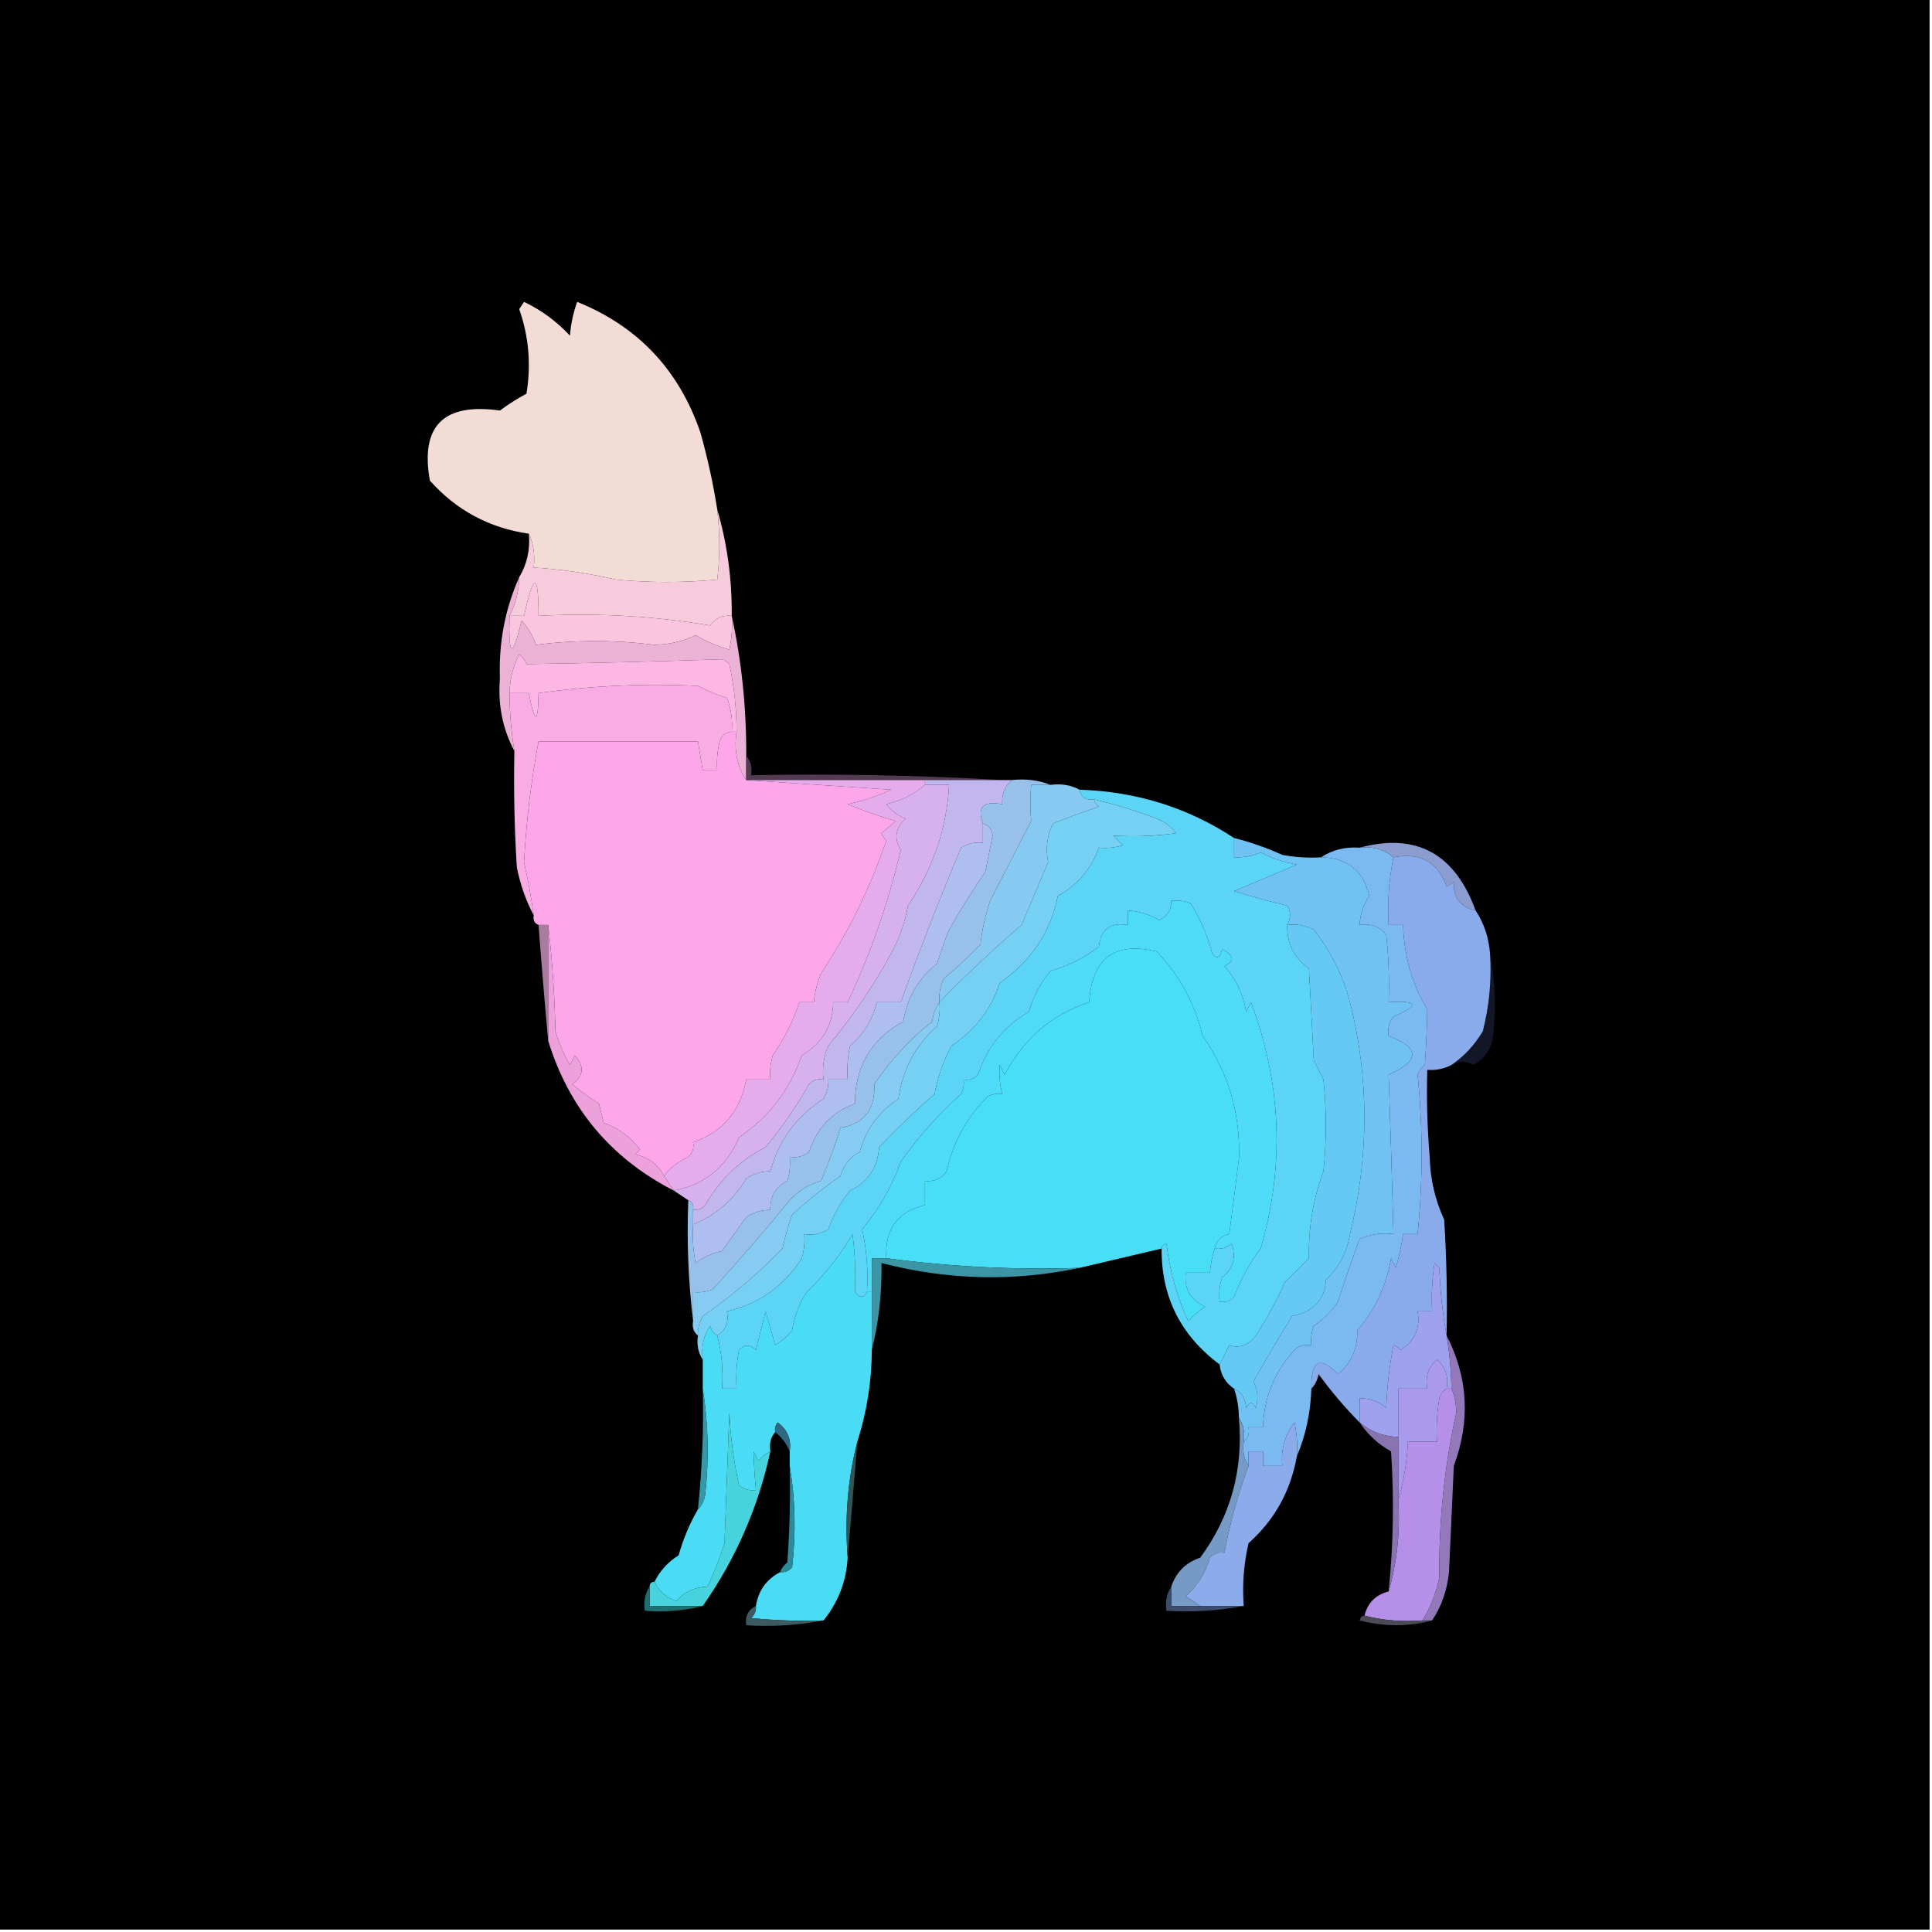 <?xml version="1.0" encoding="UTF-8"?>
<!DOCTYPE svg PUBLIC "-//W3C//DTD SVG 1.1//EN" "http://www.w3.org/Graphics/SVG/1.1/DTD/svg11.dtd">
<svg xmlns="http://www.w3.org/2000/svg" version="1.1" width="400px" height="400px" style="shape-rendering:geometricPrecision; text-rendering:geometricPrecision; image-rendering:optimizeQuality; fill-rule:evenodd; clip-rule:evenodd" xmlns:xlink="http://www.w3.org/1999/xlink">
<g><path style="opacity:1" fill="#000000" d="M -0.5,-0.5 C 132.833,-0.5 266.167,-0.5 399.5,-0.5C 399.5,132.833 399.5,266.167 399.5,399.5C 266.167,399.5 132.833,399.5 -0.5,399.5C -0.5,266.167 -0.5,132.833 -0.5,-0.5 Z"/></g>
<g><path style="opacity:1" fill="#f4dcd6" d="M 148.5,105.5 C 149.064,110.423 149.064,115.256 148.5,120C 141.5,120.667 134.5,120.667 127.5,120C 121.89,118.697 116.223,117.864 110.5,117.5C 110.802,114.941 110.468,112.607 109.5,110.5C 101.314,109.324 94.481,105.657 89,99.5C 86.981,88.184 91.815,83.351 103.5,85C 105.249,83.709 107.082,82.542 109,81.5C 109.989,75.5 109.489,69.666 107.5,64C 107.833,63.5 108.167,63 108.5,62.5C 112.111,64.223 115.278,66.556 118,69.5C 118.186,67.1 118.686,64.766 119.5,62.5C 132.054,67.56 140.554,76.56 145,89.5C 146.489,94.787 147.656,100.121 148.5,105.5 Z"/></g>
<g><path style="opacity:1" fill="#f6cbdb" d="M 148.5,105.5 C 150.561,112.558 151.561,119.891 151.5,127.5C 149.61,127.297 148.11,127.963 147,129.5C 135.419,127.534 123.586,126.867 111.5,127.5C 111.491,118.484 110.491,118.484 108.5,127.5C 107.5,127.5 106.5,127.5 105.5,127.5C 106.774,125.007 107.44,122.341 107.5,119.5C 109.123,116.785 109.79,113.785 109.5,110.5C 110.468,112.607 110.802,114.941 110.5,117.5C 116.223,117.864 121.89,118.697 127.5,120C 134.5,120.667 141.5,120.667 148.5,120C 149.064,115.256 149.064,110.423 148.5,105.5 Z"/></g>
<g><path style="opacity:1" fill="#fbc5df" d="M 151.5,127.5 C 151.663,129.857 151.497,132.19 151,134.5C 148.546,133.802 146.213,132.802 144,131.5C 141.446,132.771 138.613,133.438 135.5,133.5C 127.264,132.471 119.098,132.471 111,133.5C 110.316,131.641 109.316,129.974 108,128.5C 106.074,136.477 105.24,136.144 105.5,127.5C 106.5,127.5 107.5,127.5 108.5,127.5C 110.491,118.484 111.491,118.484 111.5,127.5C 123.586,126.867 135.419,127.534 147,129.5C 148.11,127.963 149.61,127.297 151.5,127.5 Z"/></g>
<g><path style="opacity:1" fill="#ebb2d5" d="M 107.5,119.5 C 107.44,122.341 106.774,125.007 105.5,127.5C 105.24,136.144 106.074,136.477 108,128.5C 109.316,129.974 110.316,131.641 111,133.5C 119.098,132.471 127.264,132.471 135.5,133.5C 138.613,133.438 141.446,132.771 144,131.5C 146.213,132.802 148.546,133.802 151,134.5C 151.497,132.19 151.663,129.857 151.5,127.5C 153.549,136.919 154.549,146.585 154.5,156.5C 154.5,158.167 154.5,159.833 154.5,161.5C 152.598,158.663 151.931,155.329 152.5,151.5C 152.494,146.785 151.994,142.118 151,137.5C 150.586,137.043 150.086,136.709 149.5,136.5C 135.873,136.96 122.373,137.293 109,137.5C 108.692,136.692 108.192,136.025 107.5,135.5C 106.205,138.012 105.539,140.679 105.5,143.5C 105.505,147.534 105.838,151.534 106.5,155.5C 104.061,150.92 103.061,145.92 103.5,140.5C 103.236,133.064 104.57,126.064 107.5,119.5 Z"/></g>
<g><path style="opacity:1" fill="#fcb7e4" d="M 152.5,151.5 C 152.167,151.5 151.833,151.5 151.5,151.5C 151.708,149.08 151.374,146.747 150.5,144.5C 148.376,143.851 146.376,143.017 144.5,142C 133.455,141.463 122.455,141.963 111.5,143.5C 111.408,150.008 110.742,150.008 109.5,143.5C 108.167,143.5 106.833,143.5 105.5,143.5C 105.539,140.679 106.205,138.012 107.5,135.5C 108.192,136.025 108.692,136.692 109,137.5C 122.373,137.293 135.873,136.96 149.5,136.5C 150.086,136.709 150.586,137.043 151,137.5C 151.994,142.118 152.494,146.785 152.5,151.5 Z"/></g>
<g><path style="opacity:1" fill="#f9abe3" d="M 151.5,151.5 C 150.25,151.577 149.417,152.244 149,153.5C 148.505,155.473 148.338,157.473 148.5,159.5C 147.5,159.5 146.5,159.5 145.5,159.5C 145.167,157.5 144.833,155.5 144.5,153.5C 133.5,153.5 122.5,153.5 111.5,153.5C 109.963,161.662 108.963,169.995 108.5,178.5C 109.33,182.149 109.996,185.815 110.5,189.5C 108.868,186.442 107.701,183.109 107,179.5C 106.5,171.507 106.334,163.507 106.5,155.5C 105.838,151.534 105.505,147.534 105.5,143.5C 106.833,143.5 108.167,143.5 109.5,143.5C 110.742,150.008 111.408,150.008 111.5,143.5C 122.455,141.963 133.455,141.463 144.5,142C 146.376,143.017 148.376,143.851 150.5,144.5C 151.374,146.747 151.708,149.08 151.5,151.5 Z"/></g>
<g><path style="opacity:1" fill="#fda6e9" d="M 151.5,151.5 C 151.833,151.5 152.167,151.5 152.5,151.5C 151.931,155.329 152.598,158.663 154.5,161.5C 164.341,162.167 174.341,162.833 184.5,163.5C 181.627,164.815 178.627,165.815 175.5,166.5C 178.758,167.853 182.092,169.02 185.5,170C 184.5,170.833 183.5,171.667 182.5,172.5C 182.709,173.086 183.043,173.586 183.5,174C 180.158,183.848 175.658,193.015 170,201.5C 169.187,203.436 168.687,205.436 168.5,207.5C 167.5,207.5 166.5,207.5 165.5,207.5C 164.226,211.381 162.393,215.048 160,218.5C 159.506,220.134 159.34,221.801 159.5,223.5C 157.833,223.5 156.167,223.5 154.5,223.5C 153.311,230.016 149.644,234.349 143.5,236.5C 143.719,237.675 143.386,238.675 142.5,239.5C 140.013,240.764 138.346,242.097 137.5,243.5C 136.229,241.066 134.229,239.566 131.5,239C 131.833,238.667 132.167,238.333 132.5,238C 130.539,235.365 128.039,233.531 125,232.5C 124.667,231.167 124.333,229.833 124,228.5C 122.054,227.253 120.22,225.92 118.5,224.5C 120.877,222.748 121.044,220.748 119,218.5C 118.667,219.167 118.333,219.833 118,220.5C 116.725,218.283 115.725,215.949 115,213.5C 114.829,205.989 114.329,198.655 113.5,191.5C 112.833,191.5 112.167,191.5 111.5,191.5C 110.662,191.158 110.328,190.492 110.5,189.5C 109.996,185.815 109.33,182.149 108.5,178.5C 108.963,169.995 109.963,161.662 111.5,153.5C 122.5,153.5 133.5,153.5 144.5,153.5C 144.833,155.5 145.167,157.5 145.5,159.5C 146.5,159.5 147.5,159.5 148.5,159.5C 148.338,157.473 148.505,155.473 149,153.5C 149.417,152.244 150.25,151.577 151.5,151.5 Z"/></g>
<g><path style="opacity:1" fill="#533b52" d="M 154.5,156.5 C 155.434,157.568 155.768,158.901 155.5,160.5C 173.008,160.17 190.341,160.503 207.5,161.5C 202.167,161.5 196.833,161.5 191.5,161.5C 179.167,161.5 166.833,161.5 154.5,161.5C 154.5,159.833 154.5,158.167 154.5,156.5 Z"/></g>
<g><path style="opacity:1" fill="#86caf1" d="M 217.5,162.5 C 219.735,162.205 221.735,162.539 223.5,163.5C 223.821,165.048 224.821,165.715 226.5,165.5C 226.611,166.117 226.944,166.617 227.5,167C 224.291,168.092 221.124,169.259 218,170.5C 216.78,173.003 216.447,175.669 217,178.5C 215.164,182.838 213.33,187.172 211.5,191.5C 205.536,196.625 199.869,201.958 194.5,207.5C 194.357,205.738 194.691,204.071 195.5,202.5C 198.203,200.294 200.703,197.961 203,195.5C 203.346,192.424 204.012,189.424 205,186.5C 207.833,181 210.667,175.5 213.5,170C 213.263,167.712 213.263,165.212 213.5,162.5C 214.833,162.5 216.167,162.5 217.5,162.5 Z"/></g>
<g><path style="opacity:1" fill="#8b9cce" d="M 305.5,188.5 C 302.325,187.818 300.825,185.818 301,182.5C 300.586,182.957 300.086,183.291 299.5,183.5C 297.656,178.43 293.989,176.43 288.5,177.5C 286.544,175.852 284.211,175.185 281.5,175.5C 293.217,172.365 301.217,176.698 305.5,188.5 Z"/></g>
<g><path style="opacity:1" fill="#70c2f2" d="M 255.5,173.5 C 258.911,174.36 262.244,175.526 265.5,177C 268.146,177.497 270.813,177.664 273.5,177.5C 278.908,177.574 282.241,180.241 283.5,185.5C 282.253,187.323 281.586,189.323 281.5,191.5C 283.766,191.141 285.599,191.808 287,193.5C 287.499,198.155 287.666,202.821 287.5,207.5C 293.641,207.101 293.975,208.101 288.5,210.5C 287.571,211.689 287.238,213.022 287.5,214.5C 294.013,216.919 294.013,219.586 287.5,222.5C 287.878,233.481 288.211,244.481 288.5,255.5C 286.076,255.192 283.743,255.526 281.5,256.5C 279.898,260.807 278.398,265.14 277,269.5C 275.667,271.5 274,273.167 272,274.5C 271.51,275.793 271.343,277.127 271.5,278.5C 270.448,278.351 269.448,278.517 268.5,279C 263.994,283.643 261.661,289.143 261.5,295.5C 260.5,295.5 259.5,295.5 258.5,295.5C 258.737,296.791 258.404,297.791 257.5,298.5C 257.784,296.585 257.451,294.919 256.5,293.5C 256.483,291.435 256.15,289.435 255.5,287.5C 257.045,288.23 257.878,289.563 258,291.5C 258.667,290.167 259.333,290.167 260,291.5C 260.576,289.623 260.409,287.789 259.5,286C 262.07,281.479 264.736,276.979 267.5,272.5C 272.003,271.518 274.336,269.018 274.5,265C 277.206,262.44 278.872,259.273 279.5,255.5C 283.471,239.263 283.471,223.263 279.5,207.5C 278.038,202.006 275.538,197.006 272,192.5C 270.301,191.594 268.467,191.261 266.5,191.5C 267.292,190.033 267.292,188.7 266.5,187.5C 262.801,186.627 259.135,185.627 255.5,184.5C 259.865,182.648 264.198,180.815 268.5,179C 265.868,178.551 263.368,177.717 261,176.5C 259.234,177.233 257.401,177.567 255.5,177.5C 255.5,176.167 255.5,174.833 255.5,173.5 Z"/></g>
<g><path style="opacity:1" fill="#d6b1ed" d="M 191.5,162.5 C 193.167,162.5 194.833,162.5 196.5,162.5C 196.025,171.423 193.191,179.756 188,187.5C 187.399,190.637 186.399,193.637 185,196.5C 181.187,203.604 176.687,210.27 171.5,216.5C 170.526,218.743 170.192,221.076 170.5,223.5C 169.325,223.281 168.325,223.614 167.5,224.5C 164.857,229.132 161.857,233.465 158.5,237.5C 153.197,240.249 149.03,244.249 146,249.5C 145.329,250.252 144.496,250.586 143.5,250.5C 143.672,249.508 143.338,248.842 142.5,248.5C 141.5,247.833 140.5,247.167 139.5,246.5C 145.905,245.269 150.405,241.603 153,235.5C 159.204,231.292 163.537,225.626 166,218.5C 170.276,215.987 172.443,212.32 172.5,207.5C 173.5,207.5 174.5,207.5 175.5,207.5C 180.257,197.395 183.924,186.895 186.5,176C 185.034,173.562 185.368,171.395 187.5,169.5C 185.851,168.852 184.518,167.852 183.5,166.5C 186.658,165.75 189.325,164.417 191.5,162.5 Z"/></g>
<g><path style="opacity:1" fill="#75d0f4" d="M 226.5,165.5 C 230.913,166.538 235.246,167.871 239.5,169.5C 241.149,170.148 242.482,171.148 243.5,172.5C 239.202,173.104 234.869,173.27 230.5,173C 231.167,173.667 231.833,174.333 232.5,175C 230.866,175.494 229.199,175.66 227.5,175.5C 225.974,179.865 223.141,183.199 219,185.5C 217.582,192.857 213.582,198.857 207,203.5C 205.202,208.963 201.869,213.297 197,216.5C 195.308,219.644 194.142,222.977 193.5,226.5C 189.568,229.929 185.735,233.596 182,237.5C 181.737,241.702 179.737,244.702 176,246.5C 174.034,248.89 172.534,251.557 171.5,254.5C 169.955,255.452 168.288,255.785 166.5,255.5C 166.66,257.199 166.494,258.866 166,260.5C 162.291,266.304 157.125,269.971 150.5,271.5C 150.923,273.781 150.256,275.448 148.5,276.5C 147.778,276.082 147.278,275.416 147,274.5C 145.648,276.594 145.148,278.927 145.5,281.5C 144.549,280.081 144.216,278.415 144.5,276.5C 144.421,275.07 144.754,273.736 145.5,272.5C 151.484,268.345 156.984,263.678 162,258.5C 162.511,256.122 163.178,253.788 164,251.5C 167.151,248.593 170.484,245.926 174,243.5C 174.624,241.246 175.957,239.579 178,238.5C 179.251,233.855 181.917,230.188 186,227.5C 186.874,221.412 189.54,216.412 194,212.5C 194.494,210.866 194.66,209.199 194.5,207.5C 199.869,201.958 205.536,196.625 211.5,191.5C 213.33,187.172 215.164,182.838 217,178.5C 216.447,175.669 216.78,173.003 218,170.5C 221.124,169.259 224.291,168.092 227.5,167C 226.944,166.617 226.611,166.117 226.5,165.5 Z"/></g>
<g><path style="opacity:1" fill="#c1b7ee" d="M 191.5,162.5 C 191.5,162.167 191.5,161.833 191.5,161.5C 196.833,161.5 202.167,161.5 207.5,161.5C 208.167,161.5 208.833,161.5 209.5,161.5C 208.032,162.779 207.365,164.446 207.5,166.5C 203.56,165.766 202.227,167.099 203.5,170.5C 203.5,171.833 203.5,173.167 203.5,174.5C 201.856,174.286 200.356,174.62 199,175.5C 194.517,186.13 190.35,196.796 186.5,207.5C 184.833,207.5 183.167,207.5 181.5,207.5C 180.712,211.066 178.878,214.066 176,216.5C 175.503,218.81 175.337,221.143 175.5,223.5C 174.167,223.5 172.833,223.5 171.5,223.5C 171.579,224.93 171.246,226.264 170.5,227.5C 164.9,231.097 161.234,236.097 159.5,242.5C 157.692,242.491 156.025,242.991 154.5,244C 151.902,248.433 148.236,251.6 143.5,253.5C 143.5,252.5 143.5,251.5 143.5,250.5C 144.496,250.586 145.329,250.252 146,249.5C 149.03,244.249 153.197,240.249 158.5,237.5C 161.857,233.465 164.857,229.132 167.5,224.5C 168.325,223.614 169.325,223.281 170.5,223.5C 170.192,221.076 170.526,218.743 171.5,216.5C 176.687,210.27 181.187,203.604 185,196.5C 186.399,193.637 187.399,190.637 188,187.5C 193.191,179.756 196.025,171.423 196.5,162.5C 194.833,162.5 193.167,162.5 191.5,162.5 Z"/></g>
<g><path style="opacity:1" fill="#64c9f4" d="M 266.5,191.5 C 268.467,191.261 270.301,191.594 272,192.5C 275.538,197.006 278.038,202.006 279.5,207.5C 283.471,223.263 283.471,239.263 279.5,255.5C 278.872,259.273 277.206,262.44 274.5,265C 274.336,269.018 272.003,271.518 267.5,272.5C 264.736,276.979 262.07,281.479 259.5,286C 260.409,287.789 260.576,289.623 260,291.5C 259.333,290.167 258.667,290.167 258,291.5C 257.878,289.563 257.045,288.23 255.5,287.5C 253.75,286.341 252.75,284.674 252.5,282.5C 253.161,281.282 253.828,279.949 254.5,278.5C 256.595,279.229 258.428,278.563 260,276.5C 262.296,273.01 264.296,269.343 266,265.5C 267.667,263.833 269.333,262.167 271,260.5C 270.869,254.215 271.869,248.215 274,242.5C 274.667,236.167 274.667,229.833 274,223.5C 273.333,222.167 272.667,220.833 272,219.5C 271.667,213.167 271.333,206.833 271,200.5C 267.911,198.323 266.411,195.323 266.5,191.5 Z"/></g>
<g><path style="opacity:1" fill="#a97ba0" d="M 111.5,191.5 C 112.167,191.5 112.833,191.5 113.5,191.5C 113.5,199.5 113.5,207.5 113.5,215.5C 112.774,207.631 112.107,199.631 111.5,191.5 Z"/></g>
<g><path style="opacity:1" fill="#5cd4f5" d="M 223.5,163.5 C 235.273,163.872 245.94,167.205 255.5,173.5C 255.5,174.833 255.5,176.167 255.5,177.5C 257.401,177.567 259.234,177.233 261,176.5C 263.368,177.717 265.868,178.551 268.5,179C 264.198,180.815 259.865,182.648 255.5,184.5C 259.135,185.627 262.801,186.627 266.5,187.5C 267.292,188.7 267.292,190.033 266.5,191.5C 266.411,195.323 267.911,198.323 271,200.5C 271.333,206.833 271.667,213.167 272,219.5C 272.667,220.833 273.333,222.167 274,223.5C 274.667,229.833 274.667,236.167 274,242.5C 271.869,248.215 270.869,254.215 271,260.5C 269.333,262.167 267.667,263.833 266,265.5C 264.296,269.343 262.296,273.01 260,276.5C 258.428,278.563 256.595,279.229 254.5,278.5C 253.828,279.949 253.161,281.282 252.5,282.5C 244.414,276.448 240.414,268.448 240.5,258.5C 240.56,257.957 240.893,257.624 241.5,257.5C 242.198,263.216 243.698,268.549 246,273.5C 247.074,272.382 248.24,271.382 249.5,270.5C 246.453,269.125 245.12,266.792 245.5,263.5C 247.167,263.5 248.833,263.5 250.5,263.5C 250.629,261.784 250.962,260.117 251.5,258.5C 252.822,258.67 253.989,258.337 255,257.5C 255.969,260.328 255.303,262.662 253,264.5C 252.506,266.134 252.34,267.801 252.5,269.5C 253.675,269.719 254.675,269.386 255.5,268.5C 256.826,264.936 258.66,261.603 261,258.5C 266,241.405 265.333,224.405 259,207.5C 258.667,208.167 258.333,208.833 258,209.5C 257.412,205.875 255.912,202.708 253.5,200C 255.709,199.043 255.543,197.876 253,196.5C 252.683,198.301 252.016,198.634 251,197.5C 250.023,193.732 248.523,190.232 246.5,187C 245.207,186.51 243.873,186.343 242.5,186.5C 242.539,188.359 241.706,189.692 240,190.5C 237.993,189.331 235.827,188.665 233.5,188.5C 233.5,189.5 233.5,190.5 233.5,191.5C 229.926,190.908 227.926,192.408 227.5,196C 224.507,198.328 221.173,199.994 217.5,201C 215.437,203.511 213.937,206.344 213,209.5C 207.857,212.479 204.357,216.812 202.5,222.5C 201.675,223.386 200.675,223.719 199.5,223.5C 199.649,224.552 199.483,225.552 199,226.5C 194.306,230.694 190.139,235.361 186.5,240.5C 184.675,245.656 182.008,250.322 178.5,254.5C 179.439,258.765 179.772,263.098 179.5,267.5C 178.811,268.774 177.977,268.774 177,267.5C 177.181,263.453 177.015,259.453 176.5,255.5C 173.99,259.863 170.824,263.863 167,267.5C 165.438,269.957 164.438,272.624 164,275.5C 162.981,276.687 161.814,277.687 160.5,278.5C 159.833,276.167 159.167,273.833 158.5,271.5C 157.833,274.167 157.167,276.833 156.5,279.5C 155.28,278.289 154.113,278.289 153,279.5C 152.503,282.146 152.336,284.813 152.5,287.5C 151.5,287.5 150.5,287.5 149.5,287.5C 149.756,283.731 149.423,280.064 148.5,276.5C 150.256,275.448 150.923,273.781 150.5,271.5C 157.125,269.971 162.291,266.304 166,260.5C 166.494,258.866 166.66,257.199 166.5,255.5C 168.288,255.785 169.955,255.452 171.5,254.5C 172.534,251.557 174.034,248.89 176,246.5C 179.737,244.702 181.737,241.702 182,237.5C 185.735,233.596 189.568,229.929 193.5,226.5C 194.142,222.977 195.308,219.644 197,216.5C 201.869,213.297 205.202,208.963 207,203.5C 213.582,198.857 217.582,192.857 219,185.5C 223.141,183.199 225.974,179.865 227.5,175.5C 229.199,175.66 230.866,175.494 232.5,175C 231.833,174.333 231.167,173.667 230.5,173C 234.869,173.27 239.202,173.104 243.5,172.5C 242.482,171.148 241.149,170.148 239.5,169.5C 235.246,167.871 230.913,166.538 226.5,165.5C 224.821,165.715 223.821,165.048 223.5,163.5 Z"/></g>
<g><path style="opacity:1" fill="#47def6" d="M 251.5,258.5 C 250.962,260.117 250.629,261.784 250.5,263.5C 248.833,263.5 247.167,263.5 245.5,263.5C 245.12,266.792 246.453,269.125 249.5,270.5C 248.24,271.382 247.074,272.382 246,273.5C 243.698,268.549 242.198,263.216 241.5,257.5C 240.893,257.624 240.56,257.957 240.5,258.5C 234.722,259.852 229.055,261.185 223.5,262.5C 210.087,262.942 196.754,262.276 183.5,260.5C 183.166,254.518 185.833,250.851 191.5,249.5C 191.5,247.833 191.5,246.167 191.5,244.5C 193.39,244.703 194.89,244.037 196,242.5C 197.333,236.491 200.166,231.325 204.5,227C 205.448,226.517 206.448,226.351 207.5,226.5C 206.986,224.488 206.82,222.488 207,220.5C 207.333,221.167 207.667,221.833 208,222.5C 211.927,215.058 217.761,210.058 225.5,207.5C 226.111,198.376 230.778,194.876 239.5,197C 244.206,201.928 247.372,207.761 249,214.5C 254.355,222.104 256.855,230.604 256.5,240C 255.856,245.116 255.189,250.282 254.5,255.5C 252.787,255.879 251.787,256.879 251.5,258.5 Z"/></g>
<g><path style="opacity:1" fill="#4edbf7" d="M 251.5,258.5 C 251.787,256.879 252.787,255.879 254.5,255.5C 255.189,250.282 255.856,245.116 256.5,240C 256.855,230.604 254.355,222.104 249,214.5C 247.372,207.761 244.206,201.928 239.5,197C 230.778,194.876 226.111,198.376 225.5,207.5C 217.761,210.058 211.927,215.058 208,222.5C 207.667,221.833 207.333,221.167 207,220.5C 206.82,222.488 206.986,224.488 207.5,226.5C 206.448,226.351 205.448,226.517 204.5,227C 200.166,231.325 197.333,236.491 196,242.5C 194.89,244.037 193.39,244.703 191.5,244.5C 191.5,246.167 191.5,247.833 191.5,249.5C 185.833,250.851 183.166,254.518 183.5,260.5C 182.5,260.5 181.5,260.5 180.5,260.5C 180.5,262.833 180.5,265.167 180.5,267.5C 180.167,267.5 179.833,267.5 179.5,267.5C 179.772,263.098 179.439,258.765 178.5,254.5C 182.008,250.322 184.675,245.656 186.5,240.5C 190.139,235.361 194.306,230.694 199,226.5C 199.483,225.552 199.649,224.552 199.5,223.5C 200.675,223.719 201.675,223.386 202.5,222.5C 204.357,216.812 207.857,212.479 213,209.5C 213.937,206.344 215.437,203.511 217.5,201C 221.173,199.994 224.507,198.328 227.5,196C 227.926,192.408 229.926,190.908 233.5,191.5C 233.5,190.5 233.5,189.5 233.5,188.5C 235.827,188.665 237.993,189.331 240,190.5C 241.706,189.692 242.539,188.359 242.5,186.5C 243.873,186.343 245.207,186.51 246.5,187C 248.523,190.232 250.023,193.732 251,197.5C 252.016,198.634 252.683,198.301 253,196.5C 255.543,197.876 255.709,199.043 253.5,200C 255.912,202.708 257.412,205.875 258,209.5C 258.333,208.833 258.667,208.167 259,207.5C 265.333,224.405 266,241.405 261,258.5C 258.66,261.603 256.826,264.936 255.5,268.5C 254.675,269.386 253.675,269.719 252.5,269.5C 252.34,267.801 252.506,266.134 253,264.5C 255.303,262.662 255.969,260.328 255,257.5C 253.989,258.337 252.822,258.67 251.5,258.5 Z"/></g>
<g><path style="opacity:1" fill="#121627" d="M 308.5,197.5 C 309.653,203.319 309.819,209.319 309,215.5C 308.376,217.754 307.043,219.421 305,220.5C 303.586,219.587 302.086,219.587 300.5,220.5C 303.139,218.691 305.306,216.358 307,213.5C 308.339,208.264 308.839,202.93 308.5,197.5 Z"/></g>
<g><path style="opacity:1" fill="#97c0ea" d="M 209.5,161.5 C 212.385,161.194 215.052,161.527 217.5,162.5C 216.167,162.5 214.833,162.5 213.5,162.5C 213.263,165.212 213.263,167.712 213.5,170C 210.667,175.5 207.833,181 205,186.5C 204.012,189.424 203.346,192.424 203,195.5C 200.703,197.961 198.203,200.294 195.5,202.5C 194.691,204.071 194.357,205.738 194.5,207.5C 193.71,208.609 193.21,209.942 193,211.5C 188.282,215.262 184.282,219.595 181,224.5C 181.261,229.687 178.928,232.687 174,233.5C 172.864,237.243 171.53,240.91 170,244.5C 167.457,245.207 165.291,246.54 163.5,248.5C 158.361,254.808 153.028,260.974 147.5,267C 146.207,267.49 144.873,267.657 143.5,267.5C 143.5,269.5 143.5,271.5 143.5,273.5C 142.507,265.35 142.174,257.017 142.5,248.5C 143.338,248.842 143.672,249.508 143.5,250.5C 143.5,251.5 143.5,252.5 143.5,253.5C 143.336,256.187 143.503,258.854 144,261.5C 145.648,260.283 147.481,259.45 149.5,259C 151.167,256.667 152.833,254.333 154.5,252C 156.025,250.991 157.692,250.491 159.5,250.5C 159.373,247.755 160.54,245.755 163,244.5C 163.494,242.866 163.66,241.199 163.5,239.5C 164.978,239.762 166.311,239.429 167.5,238.5C 169.106,233.576 172.272,230.243 177,228.5C 176.992,220.847 180.325,215.18 187,211.5C 187.788,206.591 190.121,202.591 194,199.5C 194.735,197.129 195.568,194.795 196.5,192.5C 198.859,188.33 201.359,184.33 204,180.5C 204.5,178 205,175.5 205.5,173C 205.316,171.624 204.649,170.791 203.5,170.5C 202.227,167.099 203.56,165.766 207.5,166.5C 207.365,164.446 208.032,162.779 209.5,161.5 Z"/></g>
<g><path style="opacity:1" fill="#afbef0" d="M 203.5,170.5 C 204.649,170.791 205.316,171.624 205.5,173C 205,175.5 204.5,178 204,180.5C 201.359,184.33 198.859,188.33 196.5,192.5C 195.568,194.795 194.735,197.129 194,199.5C 190.121,202.591 187.788,206.591 187,211.5C 180.325,215.18 176.992,220.847 177,228.5C 172.272,230.243 169.106,233.576 167.5,238.5C 166.311,239.429 164.978,239.762 163.5,239.5C 163.66,241.199 163.494,242.866 163,244.5C 160.54,245.755 159.373,247.755 159.5,250.5C 157.692,250.491 156.025,250.991 154.5,252C 152.833,254.333 151.167,256.667 149.5,259C 147.481,259.45 145.648,260.283 144,261.5C 143.503,258.854 143.336,256.187 143.5,253.5C 148.236,251.6 151.902,248.433 154.5,244C 156.025,242.991 157.692,242.491 159.5,242.5C 161.234,236.097 164.9,231.097 170.5,227.5C 171.246,226.264 171.579,224.93 171.5,223.5C 172.833,223.5 174.167,223.5 175.5,223.5C 175.337,221.143 175.503,218.81 176,216.5C 178.878,214.066 180.712,211.066 181.5,207.5C 183.167,207.5 184.833,207.5 186.5,207.5C 190.35,196.796 194.517,186.13 199,175.5C 200.356,174.62 201.856,174.286 203.5,174.5C 203.5,173.167 203.5,171.833 203.5,170.5 Z"/></g>
<g><path style="opacity:1" fill="#eca1da" d="M 113.5,191.5 C 114.329,198.655 114.829,205.989 115,213.5C 115.725,215.949 116.725,218.283 118,220.5C 118.333,219.833 118.667,219.167 119,218.5C 121.044,220.748 120.877,222.748 118.5,224.5C 120.22,225.92 122.054,227.253 124,228.5C 124.333,229.833 124.667,231.167 125,232.5C 128.039,233.531 130.539,235.365 132.5,238C 132.167,238.333 131.833,238.667 131.5,239C 134.229,239.566 136.229,241.066 137.5,243.5C 138.167,244.5 138.833,245.5 139.5,246.5C 126.493,239.825 117.826,229.492 113.5,215.5C 113.5,207.5 113.5,199.5 113.5,191.5 Z"/></g>
<g><path style="opacity:1" fill="#85cbf2" d="M 194.5,207.5 C 194.66,209.199 194.494,210.866 194,212.5C 189.54,216.412 186.874,221.412 186,227.5C 181.917,230.188 179.251,233.855 178,238.5C 175.957,239.579 174.624,241.246 174,243.5C 170.484,245.926 167.151,248.593 164,251.5C 163.178,253.788 162.511,256.122 162,258.5C 156.984,263.678 151.484,268.345 145.5,272.5C 144.754,273.736 144.421,275.07 144.5,276.5C 143.596,275.791 143.263,274.791 143.5,273.5C 143.5,271.5 143.5,269.5 143.5,267.5C 144.873,267.657 146.207,267.49 147.5,267C 153.028,260.974 158.361,254.808 163.5,248.5C 165.291,246.54 167.457,245.207 170,244.5C 171.53,240.91 172.864,237.243 174,233.5C 178.928,232.687 181.261,229.687 181,224.5C 184.282,219.595 188.282,215.262 193,211.5C 193.21,209.942 193.71,208.609 194.5,207.5 Z"/></g>
<g><path style="opacity:1" fill="#e5aceb" d="M 154.5,161.5 C 166.833,161.5 179.167,161.5 191.5,161.5C 191.5,161.833 191.5,162.167 191.5,162.5C 189.325,164.417 186.658,165.75 183.5,166.5C 184.518,167.852 185.851,168.852 187.5,169.5C 185.368,171.395 185.034,173.562 186.5,176C 183.924,186.895 180.257,197.395 175.5,207.5C 174.5,207.5 173.5,207.5 172.5,207.5C 172.443,212.32 170.276,215.987 166,218.5C 163.537,225.626 159.204,231.292 153,235.5C 150.405,241.603 145.905,245.269 139.5,246.5C 138.833,245.5 138.167,244.5 137.5,243.5C 138.346,242.097 140.013,240.764 142.5,239.5C 143.386,238.675 143.719,237.675 143.5,236.5C 149.644,234.349 153.311,230.016 154.5,223.5C 156.167,223.5 157.833,223.5 159.5,223.5C 159.34,221.801 159.506,220.134 160,218.5C 162.393,215.048 164.226,211.381 165.5,207.5C 166.5,207.5 167.5,207.5 168.5,207.5C 168.687,205.436 169.187,203.436 170,201.5C 175.658,193.015 180.158,183.848 183.5,174C 183.043,173.586 182.709,173.086 182.5,172.5C 183.5,171.667 184.5,170.833 185.5,170C 182.092,169.02 178.758,167.853 175.5,166.5C 178.627,165.815 181.627,164.815 184.5,163.5C 174.341,162.833 164.341,162.167 154.5,161.5 Z"/></g>
<g><path style="opacity:1" fill="#8aabeb" d="M 288.5,177.5 C 293.989,176.43 297.656,178.43 299.5,183.5C 300.086,183.291 300.586,182.957 301,182.5C 300.825,185.818 302.325,187.818 305.5,188.5C 307.253,191.146 308.253,194.146 308.5,197.5C 308.839,202.93 308.339,208.264 307,213.5C 305.306,216.358 303.139,218.691 300.5,220.5C 298.958,221.301 297.292,221.634 295.5,221.5C 295.334,227.509 295.501,233.509 296,239.5C 296.111,244.103 297.111,248.436 299,252.5C 299.5,260.493 299.666,268.493 299.5,276.5C 298.674,272.018 298.174,267.351 298,262.5C 297.667,262.167 297.333,261.833 297,261.5C 296.502,264.817 296.335,268.15 296.5,271.5C 295.5,271.5 294.5,271.5 293.5,271.5C 294.111,274.961 292.944,277.628 290,279.5C 289.586,279.043 289.086,278.709 288.5,278.5C 287.672,282.796 287.172,287.129 287,291.5C 285.416,290.139 283.582,289.472 281.5,289.5C 281.5,291.167 281.5,292.833 281.5,294.5C 278.448,291.424 275.614,288.09 273,284.5C 272.768,285.737 272.268,286.737 271.5,287.5C 271.388,281.638 273.221,280.638 277,284.5C 279.755,282.234 281.088,279.234 281,275.5C 284.733,271.116 287.067,266.116 288,260.5C 288.333,261.167 288.667,261.833 289,262.5C 289.662,260.187 290.162,257.854 290.5,255.5C 291.5,255.5 292.5,255.5 293.5,255.5C 294.604,244.467 294.604,233.467 293.5,222.5C 293.808,221.692 294.308,221.025 295,220.5C 295.273,216.51 295.439,212.676 295.5,209C 292.329,203.648 290.663,197.815 290.5,191.5C 289.5,191.5 288.5,191.5 287.5,191.5C 287.226,186.737 287.559,182.07 288.5,177.5 Z"/></g>
<g><path style="opacity:1" fill="#3b95a4" d="M 183.5,260.5 C 196.754,262.276 210.087,262.942 223.5,262.5C 209.888,265.383 196.221,265.05 182.5,261.5C 182.612,267.726 181.946,273.726 180.5,279.5C 180.5,275.5 180.5,271.5 180.5,267.5C 180.5,265.167 180.5,262.833 180.5,260.5C 181.5,260.5 182.5,260.5 183.5,260.5 Z"/></g>
<g><path style="opacity:1" fill="#7bb9f1" d="M 281.5,175.5 C 284.211,175.185 286.544,175.852 288.5,177.5C 287.559,182.07 287.226,186.737 287.5,191.5C 288.5,191.5 289.5,191.5 290.5,191.5C 290.663,197.815 292.329,203.648 295.5,209C 295.439,212.676 295.273,216.51 295,220.5C 294.308,221.025 293.808,221.692 293.5,222.5C 294.604,233.467 294.604,244.467 293.5,255.5C 292.5,255.5 291.5,255.5 290.5,255.5C 290.162,257.854 289.662,260.187 289,262.5C 288.667,261.833 288.333,261.167 288,260.5C 287.067,266.116 284.733,271.116 281,275.5C 281.088,279.234 279.755,282.234 277,284.5C 273.221,280.638 271.388,281.638 271.5,287.5C 271.344,292.471 270.344,297.138 268.5,301.5C 268.663,299.143 268.497,296.81 268,294.5C 265.983,297.144 265.15,300.144 265.5,303.5C 264.167,303.5 262.833,303.5 261.5,303.5C 261.5,302.5 261.5,301.5 261.5,300.5C 260.5,300.5 259.5,300.5 258.5,300.5C 258.5,301.5 258.5,302.5 258.5,303.5C 257.549,302.081 257.216,300.415 257.5,298.5C 258.404,297.791 258.737,296.791 258.5,295.5C 259.5,295.5 260.5,295.5 261.5,295.5C 261.661,289.143 263.994,283.643 268.5,279C 269.448,278.517 270.448,278.351 271.5,278.5C 271.343,277.127 271.51,275.793 272,274.5C 274,273.167 275.667,271.5 277,269.5C 278.398,265.14 279.898,260.807 281.5,256.5C 283.743,255.526 286.076,255.192 288.5,255.5C 288.211,244.481 287.878,233.481 287.5,222.5C 294.013,219.586 294.013,216.919 287.5,214.5C 287.238,213.022 287.571,211.689 288.5,210.5C 293.975,208.101 293.641,207.101 287.5,207.5C 287.666,202.821 287.499,198.155 287,193.5C 285.599,191.808 283.766,191.141 281.5,191.5C 281.586,189.323 282.253,187.323 283.5,185.5C 282.241,180.241 278.908,177.574 273.5,177.5C 275.838,175.96 278.505,175.294 281.5,175.5 Z"/></g>
<g><path style="opacity:1" fill="#4adcf4" d="M 179.5,267.5 C 179.833,267.5 180.167,267.5 180.5,267.5C 180.5,271.5 180.5,275.5 180.5,279.5C 180.471,286.006 179.471,292.339 177.5,298.5C 175.533,306.097 174.866,314.097 175.5,322.5C 175.227,327.378 173.56,331.711 170.5,335.5C 165.489,335.666 160.489,335.499 155.5,335C 156.252,334.329 156.586,333.496 156.5,332.5C 157.01,329.326 158.677,326.992 161.5,325.5C 162.496,325.586 163.329,325.252 164,324.5C 164.821,317.321 164.655,310.321 163.5,303.5C 163.5,302.5 163.5,301.5 163.5,300.5C 163.872,297.978 163.039,295.978 161,294.5C 160.536,295.094 160.369,295.761 160.5,296.5C 159.566,297.568 159.232,298.901 159.5,300.5C 158.542,300.953 157.708,301.619 157,302.5C 156.667,301.833 156.333,301.167 156,300.5C 156.083,303.119 156.25,305.786 156.5,308.5C 155.178,308.67 154.011,308.337 153,307.5C 151.915,302.563 151.248,297.563 151,292.5C 150.667,301.5 150.333,310.5 150,319.5C 149.01,322.626 147.844,325.626 146.5,328.5C 143.908,328.546 141.741,329.546 140,331.5C 137.901,330.722 136.401,329.389 135.5,327.5C 136.604,325.253 138.271,323.42 140.5,322C 141.472,318.571 142.805,315.404 144.5,312.5C 145.268,311.737 145.768,310.737 146,309.5C 146.822,301.988 146.655,294.655 145.5,287.5C 145.5,285.5 145.5,283.5 145.5,281.5C 145.148,278.927 145.648,276.594 147,274.5C 147.278,275.416 147.778,276.082 148.5,276.5C 149.423,280.064 149.756,283.731 149.5,287.5C 150.5,287.5 151.5,287.5 152.5,287.5C 152.336,284.813 152.503,282.146 153,279.5C 154.113,278.289 155.28,278.289 156.5,279.5C 157.167,276.833 157.833,274.167 158.5,271.5C 159.167,273.833 159.833,276.167 160.5,278.5C 161.814,277.687 162.981,276.687 164,275.5C 164.438,272.624 165.438,269.957 167,267.5C 170.824,263.863 173.99,259.863 176.5,255.5C 177.015,259.453 177.181,263.453 177,267.5C 177.977,268.774 178.811,268.774 179.5,267.5 Z"/></g>
<g><path style="opacity:1" fill="#9ea1ed" d="M 299.5,276.5 C 300.114,280.135 300.448,283.802 300.5,287.5C 300.167,287.5 299.833,287.5 299.5,287.5C 299.949,285.023 299.283,283.023 297.5,281.5C 295.717,283.023 295.051,285.023 295.5,287.5C 293.5,287.5 291.5,287.5 289.5,287.5C 289.5,290.833 289.5,294.167 289.5,297.5C 286.447,297.428 283.781,296.428 281.5,294.5C 281.5,292.833 281.5,291.167 281.5,289.5C 283.582,289.472 285.416,290.139 287,291.5C 287.172,287.129 287.672,282.796 288.5,278.5C 289.086,278.709 289.586,279.043 290,279.5C 292.944,277.628 294.111,274.961 293.5,271.5C 294.5,271.5 295.5,271.5 296.5,271.5C 296.335,268.15 296.502,264.817 297,261.5C 297.333,261.833 297.667,262.167 298,262.5C 298.174,267.351 298.674,272.018 299.5,276.5 Z"/></g>
<g><path style="opacity:1" fill="#aa9aeb" d="M 299.5,287.5 C 298.778,287.918 298.278,288.584 298,289.5C 297.502,292.482 297.335,295.482 297.5,298.5C 295.5,298.5 293.5,298.5 291.5,298.5C 291.283,302.705 290.617,306.705 289.5,310.5C 289.5,306.167 289.5,301.833 289.5,297.5C 289.5,294.167 289.5,290.833 289.5,287.5C 291.5,287.5 293.5,287.5 295.5,287.5C 295.051,285.023 295.717,283.023 297.5,281.5C 299.283,283.023 299.949,285.023 299.5,287.5 Z"/></g>
<g><path style="opacity:1" fill="#2e6881" d="M 163.5,300.5 C 162.857,298.924 161.857,297.59 160.5,296.5C 160.369,295.761 160.536,295.094 161,294.5C 163.039,295.978 163.872,297.978 163.5,300.5 Z"/></g>
<g><path style="opacity:1" fill="#3598a7" d="M 145.5,287.5 C 146.655,294.655 146.822,301.988 146,309.5C 145.768,310.737 145.268,311.737 144.5,312.5C 145.371,304.2 145.705,295.867 145.5,287.5 Z"/></g>
<g><path style="opacity:1" fill="#2d8a98" d="M 163.5,303.5 C 164.655,310.321 164.821,317.321 164,324.5C 163.329,325.252 162.496,325.586 161.5,325.5C 161.783,324.711 162.283,324.044 163,323.5C 163.5,316.842 163.666,310.175 163.5,303.5 Z"/></g>
<g><path style="opacity:1" fill="#b68fe8" d="M 299.5,287.5 C 299.833,287.5 300.167,287.5 300.5,287.5C 301.16,288.964 301.493,290.631 301.5,292.5C 299.036,303.65 297.869,314.984 298,326.5C 297.362,329.764 296.196,332.764 294.5,335.5C 290.298,335.817 286.298,335.483 282.5,334.5C 283.167,331.833 284.833,330.167 287.5,329.5C 289.248,323.426 289.915,317.093 289.5,310.5C 290.617,306.705 291.283,302.705 291.5,298.5C 293.5,298.5 295.5,298.5 297.5,298.5C 297.335,295.482 297.502,292.482 298,289.5C 298.278,288.584 298.778,287.918 299.5,287.5 Z"/></g>
<g><path style="opacity:1" fill="#335557" d="M 177.5,298.5 C 176.862,306.599 176.195,314.599 175.5,322.5C 174.866,314.097 175.533,306.097 177.5,298.5 Z"/></g>
<g><path style="opacity:1" fill="#8774b0" d="M 281.5,294.5 C 283.781,296.428 286.447,297.428 289.5,297.5C 289.5,301.833 289.5,306.167 289.5,310.5C 289.915,317.093 289.248,323.426 287.5,329.5C 288.492,319.852 288.658,310.186 288,300.5C 285.336,299.002 283.17,297.002 281.5,294.5 Z"/></g>
<g><path style="opacity:1" fill="#9379ba" d="M 299.5,276.5 C 303.963,285.176 304.463,294.176 301,303.5C 300.667,310.833 300.333,318.167 300,325.5C 299.627,329.218 298.461,332.551 296.5,335.5C 295.833,335.5 295.167,335.5 294.5,335.5C 296.196,332.764 297.362,329.764 298,326.5C 297.869,314.984 299.036,303.65 301.5,292.5C 301.493,290.631 301.16,288.964 300.5,287.5C 300.448,283.802 300.114,280.135 299.5,276.5 Z"/></g>
<g><path style="opacity:1" fill="#47d3dd" d="M 159.5,300.5 C 156.951,312.166 152.284,322.832 145.5,332.5C 141.833,332.5 138.167,332.5 134.5,332.5C 134.5,331.167 134.5,329.833 134.5,328.5C 134.5,327.833 134.833,327.5 135.5,327.5C 136.401,329.389 137.901,330.722 140,331.5C 141.741,329.546 143.908,328.546 146.5,328.5C 147.844,325.626 149.01,322.626 150,319.5C 150.333,310.5 150.667,301.5 151,292.5C 151.248,297.563 151.915,302.563 153,307.5C 154.011,308.337 155.178,308.67 156.5,308.5C 156.25,305.786 156.083,303.119 156,300.5C 156.333,301.167 156.667,301.833 157,302.5C 157.708,301.619 158.542,300.953 159.5,300.5 Z"/></g>
<g><path style="opacity:1" fill="#769ac6" d="M 256.5,293.5 C 257.451,294.919 257.784,296.585 257.5,298.5C 257.216,300.415 257.549,302.081 258.5,303.5C 256.342,309.247 254.676,315.247 253.5,321.5C 252.325,321.281 251.325,321.614 250.5,322.5C 249.563,325.677 247.896,328.343 245.5,330.5C 246.602,331.176 247.602,331.842 248.5,332.5C 246.5,332.5 244.5,332.5 242.5,332.5C 242.5,331.167 242.5,329.833 242.5,328.5C 243.485,325.515 245.485,323.515 248.5,322.5C 254.797,313.929 257.463,304.263 256.5,293.5 Z"/></g>
<g><path style="opacity:1" fill="#8babeb" d="M 268.5,301.5 C 267.22,308.702 263.887,314.702 258.5,319.5C 257.508,323.783 257.174,328.116 257.5,332.5C 254.5,332.5 251.5,332.5 248.5,332.5C 247.602,331.842 246.602,331.176 245.5,330.5C 247.896,328.343 249.563,325.677 250.5,322.5C 251.325,321.614 252.325,321.281 253.5,321.5C 254.676,315.247 256.342,309.247 258.5,303.5C 258.5,302.5 258.5,301.5 258.5,300.5C 259.5,300.5 260.5,300.5 261.5,300.5C 261.5,301.5 261.5,302.5 261.5,303.5C 262.833,303.5 264.167,303.5 265.5,303.5C 265.15,300.144 265.983,297.144 268,294.5C 268.497,296.81 268.663,299.143 268.5,301.5 Z"/></g>
<g><path style="opacity:1" fill="#206f70" d="M 134.5,328.5 C 134.5,329.833 134.5,331.167 134.5,332.5C 138.167,332.5 141.833,332.5 145.5,332.5C 141.702,333.483 137.702,333.817 133.5,333.5C 133.216,331.585 133.549,329.919 134.5,328.5 Z"/></g>
<g><path style="opacity:1" fill="#3e4c6c" d="M 242.5,328.5 C 242.5,329.833 242.5,331.167 242.5,332.5C 244.5,332.5 246.5,332.5 248.5,332.5C 251.5,332.5 254.5,332.5 257.5,332.5C 252.36,333.488 247.026,333.821 241.5,333.5C 241.216,331.585 241.549,329.919 242.5,328.5 Z"/></g>
<g><path style="opacity:1" fill="#3c5a61" d="M 156.5,332.5 C 156.586,333.496 156.252,334.329 155.5,335C 160.489,335.499 165.489,335.666 170.5,335.5C 165.36,336.488 160.026,336.821 154.5,336.5C 154.229,334.62 154.896,333.287 156.5,332.5 Z"/></g>
<g><path style="opacity:1" fill="#4d4a58" d="M 282.5,334.5 C 286.298,335.483 290.298,335.817 294.5,335.5C 295.167,335.5 295.833,335.5 296.5,335.5C 291.652,336.814 286.652,336.814 281.5,335.5C 281.624,334.893 281.957,334.56 282.5,334.5 Z"/></g>
</svg>
